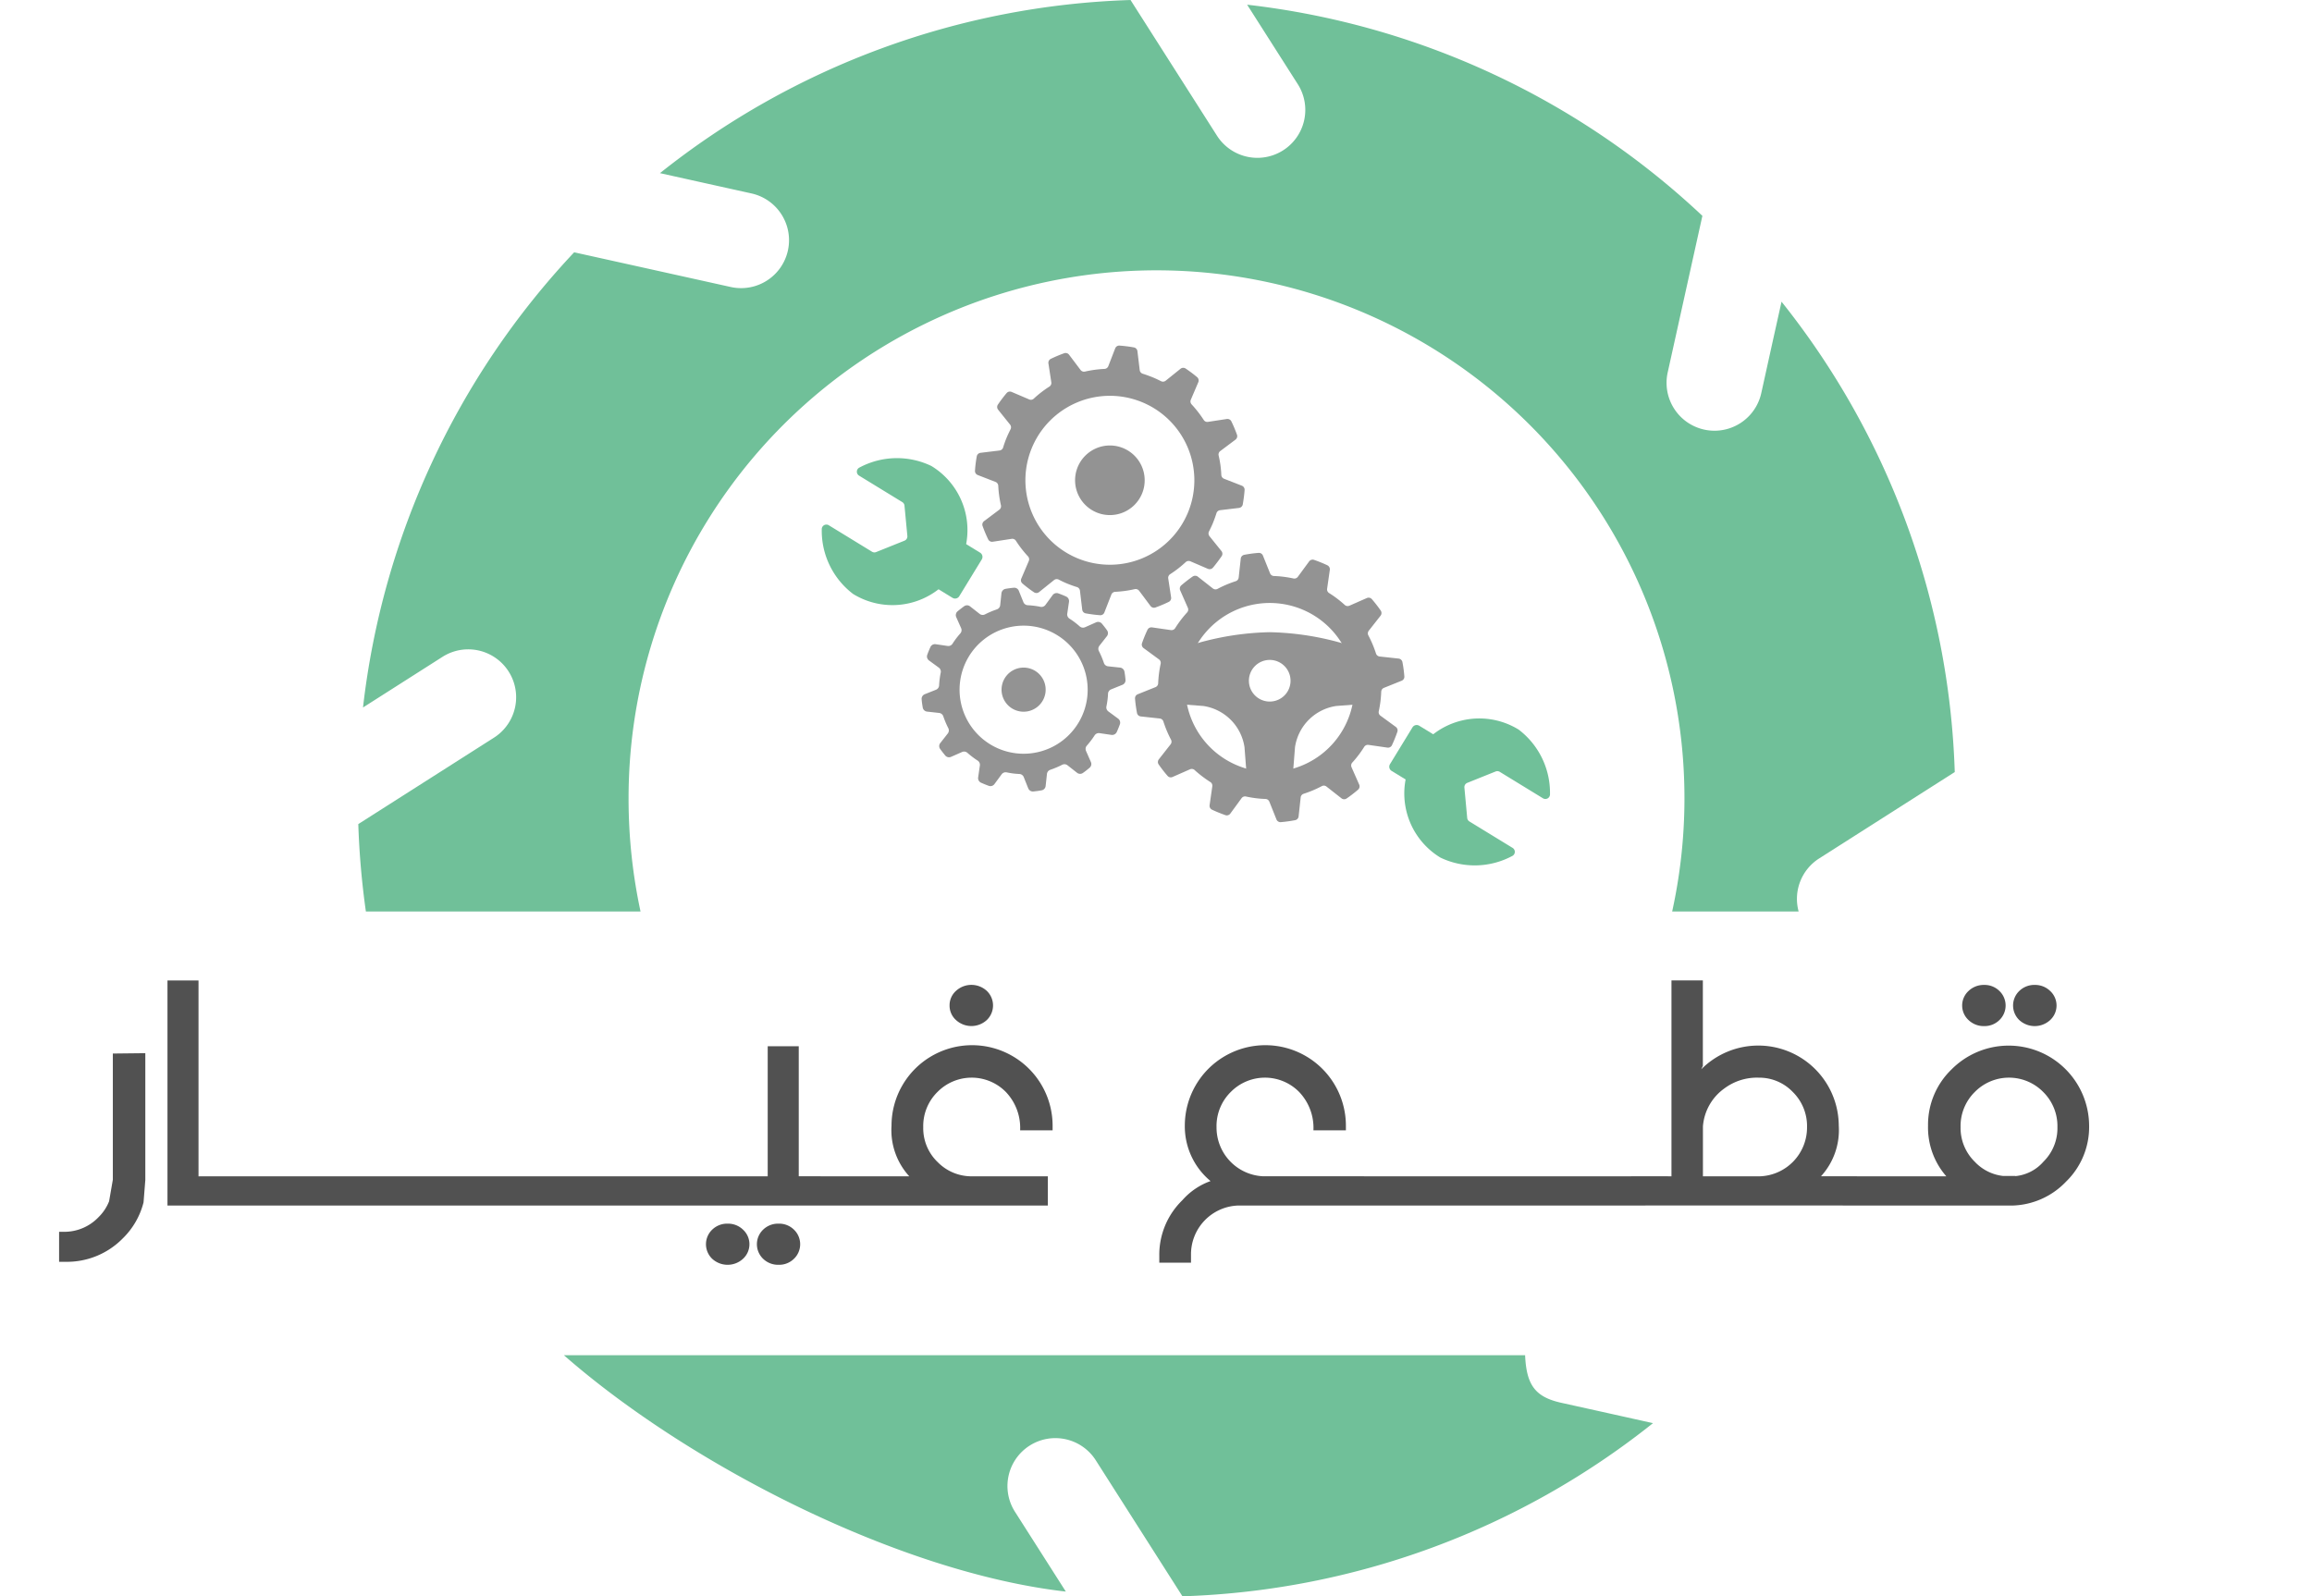 <svg xmlns="http://www.w3.org/2000/svg" width="160.486" height="110.819" viewBox="0 0 160.486 110.819">

<style>


.svg {
  animation:  svg  10s ease infinite;
  transform-box:fill-box ;
  transform-origin: center;

}


@keyframes svg {
 0%{
    transform:  rotate(0deg);
  }

  50%{   
    transform:   rotate(360deg);
  }

  100%{

    transform:  rotate(0deg);
}
}

.svg1 {
  
  animation:  svg1  10s ease infinite;
  transform-box:fill-box ;
  transform-origin: center;
}


@keyframes svg1 {
 0%{
    transform:  rotate(0deg);
  }

  50%{   
    transform:   rotate(-360deg);
  }

  100%{

    transform:  rotate(0deg);
}
}













line {
  stroke-dasharray: 1080;
  stroke-dashoffset: 1080;
  animation: dash 5s  infinite forwards;
  -webkit-animation: dash 5s  infinite forwards;
  animation-timing-function: cubic-bezier(0.195, 0.010, 0.940, 1.030);
  -webkit-animation-timing-function: cubic-bezier(0.195, 0.010, 0.940, 1.030);
	
}

.line:nth-child(even) {
	animation-delay: 1s;
  -webkit-animation-delay: 1s;
}

.line:nth-child(4n+0) {
	animation-delay: 2.2s;
  -webkit-animation-delay: 2.2s;
}

@keyframes dash {
  to {
    stroke-dashoffset: 0;
  }
  90% {
    stroke-dashoffset: 280;

  }
}

@-webkit-keyframes dash {
  to {
    stroke-dashoffset: 0;
  }
  90% {
    stroke-dashoffset: 280;

  }
}

 </style> 












  <g id="logo_green" data-name="logo green" transform="translate(-161.5 -327)">
    <path id="Path_6414" data-name="Path 6414" d="M295.88,421.082c0-.025.013.025.02,0H229.157c8.709,7.629,23.317,15.1,34.843,16.411l-3.515-5.516a3.326,3.326,0,1,1,5.61-3.574l6,9.417A55.18,55.18,0,0,0,304.758,425.8c-3.51-.78-2.066-.461-6.351-1.41C296.6,423.992,295.971,423.179,295.88,421.082Zm17.8-73.138c-.781,3.51-.459,2.063-1.407,6.351a3.326,3.326,0,0,1-6.495-1.439c1.928-8.707.773-3.492,2.408-10.872a55.27,55.27,0,0,0-31.6-14.657l3.515,5.517a3.326,3.326,0,0,1-5.61,3.575l-6-9.418a55.185,55.185,0,0,0-32.663,12.019c3.513.78,2.066.46,6.351,1.409a3.326,3.326,0,1,1-1.439,6.495c-8.731-1.934-3.406-.756-10.869-2.408a55.26,55.26,0,0,0-14.657,31.6l5.516-3.515a3.326,3.326,0,1,1,3.575,5.61l-9.418,6a56.212,56.212,0,0,0,.527,6.069h19.064a37.28,37.28,0,0,1-.83-7.875,36.647,36.647,0,1,1,72.44,7.875h8.779a3.325,3.325,0,0,1,1.42-3.681l9.417-6v0A55.13,55.13,0,0,0,313.68,347.944Z" transform="translate(-28.516)" fill="#70c099"/>
    <path id="Path_6415" data-name="Path 6415" d="M172.508,491.962v-8.756l2.254-.025v8.805l-.123,1.552a5.312,5.312,0,0,1-1.441,2.5,5.425,5.425,0,0,1-3.99,1.626h-.431v-2.082h.332a3.279,3.279,0,0,0,2.4-1.01,3.2,3.2,0,0,0,.739-1.108Zm8.756-.234v2.032H176.3V478.132h2.155v13.6Zm3.14,2.032h-4.138v-2.032H184.4Zm3.276,0h-4.138v-2.032h4.138Zm3.276,0h-4.138v-2.032h4.138Zm3.276,0h-4.138v-2.032h4.138Zm3.276,0H193.37v-2.032h4.138Zm3.276,0h-4.138v-2.032h4.138Zm3.276,0h-4.138v-2.032h4.138Zm3.276,0H203.2v-2.032h4.138Zm3.276,0h-4.138v-2.032h4.138Zm3.276,0h-4.138v-2.032h4.138Zm-.985,0v-2.032h5.062V482.7h2.155v9.027h1.515v2.032Zm2.291,1.256a1.488,1.488,0,0,1,1.059.418,1.372,1.372,0,0,1,0,2.02,1.581,1.581,0,0,1-2.143,0,1.4,1.4,0,0,1,0-2.02,1.492,1.492,0,0,1,1.084-.418Zm3.535,0a1.46,1.46,0,0,1,1.059.418,1.4,1.4,0,0,1,0,2.02,1.462,1.462,0,0,1-1.059.418,1.492,1.492,0,0,1-1.084-.418,1.4,1.4,0,0,1,0-2.02,1.49,1.49,0,0,1,1.084-.418Zm6.047-1.256h-4.138v-2.032h4.138Zm4.963-3.042a3.285,3.285,0,0,0,2.266,1.01h5.406v2.032h-13.62v-2.032h4a4.748,4.748,0,0,1-1.232-3.51,5.591,5.591,0,0,1,11.182,0v.32h-2.254a3.613,3.613,0,0,0-1-2.673,3.331,3.331,0,0,0-4.735.006,3.322,3.322,0,0,0-.991,2.445,3.263,3.263,0,0,0,.973,2.4Zm.85-10.85a1.339,1.339,0,0,1,.443-1.01,1.58,1.58,0,0,1,2.143,0,1.4,1.4,0,0,1,0,2.02,1.58,1.58,0,0,1-2.143,0,1.339,1.339,0,0,1-.443-1.01Zm16.157,13.522a4.7,4.7,0,0,1,1.958-1.33,4.936,4.936,0,0,1-1.786-3.842,5.591,5.591,0,0,1,11.182,0v.32h-2.254a3.611,3.611,0,0,0-1-2.673,3.331,3.331,0,0,0-4.735.006,3.322,3.322,0,0,0-.991,2.445,3.39,3.39,0,0,0,3.239,3.411h6.995v2.032h-8.768a3.39,3.39,0,0,0-3.239,3.411v.554h-2.2v-.455a5.283,5.283,0,0,1,1.6-3.88Zm15.763.37h-4.138v-2.032h4.138Zm3.276,0h-4.138v-2.032h4.138Zm3.276,0H264.92v-2.032h4.138Zm3.276,0H268.2v-2.032h4.138Zm3.276,0h-4.138v-2.032h4.138Zm3.276,0h-4.138v-2.032h4.138Zm1.811-2.032v-13.6h2.179v5.936l-.111.234a5.585,5.585,0,0,1,9.544,3.916,4.748,4.748,0,0,1-1.232,3.51h2.488v2.032H277.9v-2.032Zm6.17,0a3.39,3.39,0,0,0,3.239-3.411,3.322,3.322,0,0,0-.991-2.445,3.222,3.222,0,0,0-2.358-.991,3.785,3.785,0,0,0-2.377.739,3.566,3.566,0,0,0-1.5,2.648v3.461Zm9.852,2.032h-4.138v-2.032h4.138Zm3.054-2.032a5.153,5.153,0,0,1-1.268-3.51,5.334,5.334,0,0,1,1.632-3.91,5.585,5.585,0,0,1,9.55,3.91,5.282,5.282,0,0,1-1.6,3.879,5.338,5.338,0,0,1-3.744,1.663h-8.609v-2.032Zm2-.985a3.18,3.18,0,0,0,1.933.961h.862v.012a2.949,2.949,0,0,0,1.946-1,3.263,3.263,0,0,0,.973-2.4,3.322,3.322,0,0,0-.991-2.445,3.33,3.33,0,0,0-4.741,0,3.321,3.321,0,0,0-.991,2.445,3.281,3.281,0,0,0,1.01,2.426Zm.628-12.3a1.462,1.462,0,0,1,1.059.419,1.4,1.4,0,0,1,0,2.02,1.462,1.462,0,0,1-1.059.419,1.519,1.519,0,0,1-1.084-.419,1.372,1.372,0,0,1,0-2.02,1.519,1.519,0,0,1,1.084-.419Zm3.522,0a1.488,1.488,0,0,1,1.059.419,1.371,1.371,0,0,1,0,2.02,1.58,1.58,0,0,1-2.143,0,1.4,1.4,0,0,1,0-2.02,1.493,1.493,0,0,1,1.084-.419Z" transform="translate(-3.175 -83.066)" fill="#515151"/>
    <path id="Path_6416" data-name="Path 6416" d="M293.928,398.153a5.207,5.207,0,1,1-5.432,8.885,5.513,5.513,0,0,1-2.174-4.475.321.321,0,0,1,.488-.294l3,1.837a.318.318,0,0,0,.287.024l1.967-.79a.32.32,0,0,0,.2-.327l-.2-2.108a.319.319,0,0,0-.152-.244l-3-1.837a.321.321,0,0,1,.039-.568A5.511,5.511,0,0,1,293.928,398.153Z" transform="translate(-67.78 -38.804)" fill="#70c099"/>
    <path id="Path_6417" data-name="Path 6417" d="M303.855,413.726l-2.148-1.313,1.917-3.135,2.147,1.313a.342.342,0,0,1,.113.469l-1.561,2.553A.341.341,0,0,1,303.855,413.726Z" transform="translate(-76.236 -45.222)" fill="#70c099"/>
    <path id="Path_6418" data-name="Path 6418" d="M378.631,447.417a5.207,5.207,0,1,1,5.432-8.885,5.513,5.513,0,0,1,2.174,4.474.321.321,0,0,1-.488.294l-3-1.837a.321.321,0,0,0-.287-.024l-1.967.79a.32.32,0,0,0-.2.327l.195,2.108a.322.322,0,0,0,.152.244l3,1.836a.321.321,0,0,1-.039.568A5.511,5.511,0,0,1,378.631,447.417Z" transform="translate(-117.145 -60.88)" fill="#70c099"/>
    <path id="Path_6419" data-name="Path 6419" d="M375.872,438.806l2.147,1.313-1.917,3.136-2.148-1.313a.341.341,0,0,1-.113-.469l1.561-2.553A.342.342,0,0,1,375.872,438.806Z" transform="translate(-115.856 -61.423)" fill="#70c099"/>
    
  <g class="svg1">
  
    <path id="Path_6420" data-name="Path 6420" d="M324.745,391.832a5.864,5.864,0,1,1-3.213-7.645A5.865,5.865,0,0,1,324.745,391.832Zm3.733-1.839-1.236-.482a.3.3,0,0,1-.191-.265,7.328,7.328,0,0,0-.186-1.351.3.3,0,0,1,.112-.307l1.06-.795a.3.3,0,0,0,.1-.342,9.037,9.037,0,0,0-.39-.926.3.3,0,0,0-.316-.163l-1.309.2a.29.29,0,0,1-.294-.137,7.981,7.981,0,0,0-.837-1.076.3.3,0,0,1-.058-.322l.521-1.22a.305.305,0,0,0-.08-.348,9.511,9.511,0,0,0-.8-.6.3.3,0,0,0-.354.016l-1.034.831a.3.3,0,0,1-.326.028c-.2-.1-.406-.2-.62-.284s-.428-.163-.642-.23a.3.3,0,0,1-.211-.249l-.159-1.316a.3.3,0,0,0-.243-.262,9.541,9.541,0,0,0-1-.127.3.3,0,0,0-.3.191l-.479,1.239a.3.3,0,0,1-.265.189,7.7,7.7,0,0,0-1.354.185.3.3,0,0,1-.306-.112l-.8-1.06a.3.3,0,0,0-.339-.1,8.744,8.744,0,0,0-.926.389.3.3,0,0,0-.166.317l.2,1.309a.3.3,0,0,1-.135.3,7.569,7.569,0,0,0-1.079.833.29.29,0,0,1-.319.058l-1.22-.521a.3.3,0,0,0-.348.08,9.445,9.445,0,0,0-.607.8.3.3,0,0,0,.016.354l.83,1.035a.3.3,0,0,1,.032.325c-.1.2-.2.406-.287.62s-.163.428-.227.642a.3.3,0,0,1-.252.211l-1.316.16a.305.305,0,0,0-.262.242,8.967,8.967,0,0,0-.124,1,.3.3,0,0,0,.192.3l1.235.479a.3.3,0,0,1,.188.268,8,8,0,0,0,.186,1.351.3.3,0,0,1-.109.307l-1.06.795a.3.3,0,0,0-.105.338,9.818,9.818,0,0,0,.39.93.3.3,0,0,0,.316.163l1.309-.2a.3.3,0,0,1,.3.134,7.548,7.548,0,0,0,.837,1.08.3.3,0,0,1,.057.322l-.52,1.22a.29.29,0,0,0,.08.345,8.711,8.711,0,0,0,.8.607.3.3,0,0,0,.358-.016l1.034-.831a.3.3,0,0,1,.326-.032,6.606,6.606,0,0,0,.616.287c.214.087.428.163.645.23a.3.3,0,0,1,.211.249l.157,1.316a.3.3,0,0,0,.242.262,9.542,9.542,0,0,0,1,.128.3.3,0,0,0,.3-.2l.482-1.235a.3.3,0,0,1,.265-.189,7.606,7.606,0,0,0,1.35-.185.309.309,0,0,1,.31.109l.792,1.06a.3.3,0,0,0,.341.105,9.418,9.418,0,0,0,.926-.39.3.3,0,0,0,.163-.316l-.2-1.309a.3.3,0,0,1,.137-.3,7.722,7.722,0,0,0,1.076-.837.308.308,0,0,1,.322-.057l1.22.524a.305.305,0,0,0,.348-.08c.214-.255.415-.524.607-.8a.3.3,0,0,0-.019-.358l-.83-1.032a.306.306,0,0,1-.029-.329c.1-.2.2-.405.284-.616s.163-.428.23-.642a.3.3,0,0,1,.249-.214l1.319-.157a.3.3,0,0,0,.259-.243,9.771,9.771,0,0,0,.128-1A.3.3,0,0,0,328.478,389.993Z" transform="translate(-80.774 -29.274)" fill="#939393"/>
  </g>
   <g class="svg"> 
    <path id="Path_6421" data-name="Path 6421" d="M349.781,422.3a5.864,5.864,0,1,1-5.084-6.553A5.863,5.863,0,0,1,349.781,422.3Zm3.391-2.5a.307.307,0,0,0-.265-.24l-1.319-.144a.3.3,0,0,1-.25-.207,7.889,7.889,0,0,0-.53-1.258.3.3,0,0,1,.029-.326l.818-1.041a.3.3,0,0,0,.013-.354,9.352,9.352,0,0,0-.617-.795.3.3,0,0,0-.348-.077l-1.214.533a.3.3,0,0,1-.322-.055,7.423,7.423,0,0,0-1.085-.824.3.3,0,0,1-.137-.3l.188-1.312a.309.309,0,0,0-.169-.316,9.133,9.133,0,0,0-.93-.377.3.3,0,0,0-.338.109l-.785,1.07a.3.3,0,0,1-.307.112q-.33-.072-.671-.115c-.23-.029-.457-.048-.68-.054a.3.3,0,0,1-.268-.188l-.495-1.229a.3.3,0,0,0-.3-.189,8.491,8.491,0,0,0-1,.135.3.3,0,0,0-.24.262l-.144,1.319a.3.3,0,0,1-.211.252,7.627,7.627,0,0,0-1.255.53.3.3,0,0,1-.326-.029l-1.041-.817a.307.307,0,0,0-.358-.013,9.744,9.744,0,0,0-.795.616.3.3,0,0,0-.074.348l.534,1.213a.3.3,0,0,1-.054.319,7.615,7.615,0,0,0-.827,1.089.3.3,0,0,1-.294.137l-1.316-.189a.3.3,0,0,0-.313.169,9.107,9.107,0,0,0-.38.929.3.3,0,0,0,.109.339l1.07.785a.3.3,0,0,1,.115.307q-.072.33-.115.67t-.057.681a.3.3,0,0,1-.186.268l-1.233.495a.3.3,0,0,0-.188.3,9.231,9.231,0,0,0,.137,1,.3.3,0,0,0,.262.239l1.319.144a.3.3,0,0,1,.252.21,7.835,7.835,0,0,0,.526,1.255.3.3,0,0,1-.025.326l-.817,1.041a.3.3,0,0,0-.013.358,9.348,9.348,0,0,0,.617.792.293.293,0,0,0,.348.077l1.211-.533a.3.3,0,0,1,.322.054,7.825,7.825,0,0,0,1.085.827.3.3,0,0,1,.141.294l-.188,1.316a.3.3,0,0,0,.166.313c.3.141.613.268.932.38a.3.3,0,0,0,.339-.109l.782-1.07a.3.3,0,0,1,.309-.115c.218.048.444.086.671.115s.454.048.68.054a.3.3,0,0,1,.268.188l.492,1.23a.3.3,0,0,0,.3.192,9.6,9.6,0,0,0,1-.137.3.3,0,0,0,.239-.262l.144-1.319a.3.3,0,0,1,.207-.252,7.662,7.662,0,0,0,1.258-.53.3.3,0,0,1,.326.029l1.041.817a.3.3,0,0,0,.354.013,8.839,8.839,0,0,0,.8-.616.3.3,0,0,0,.077-.348l-.534-1.21a.3.3,0,0,1,.054-.322,7.535,7.535,0,0,0,.824-1.086.3.3,0,0,1,.3-.141l1.312.189a.3.3,0,0,0,.316-.166,9.493,9.493,0,0,0,.377-.933.3.3,0,0,0-.109-.338l-1.07-.782a.3.3,0,0,1-.112-.31c.048-.22.086-.444.115-.671s.045-.454.055-.68a.3.3,0,0,1,.188-.268l1.229-.495a.294.294,0,0,0,.188-.3A8.783,8.783,0,0,0,353.172,419.8Z" transform="translate(-94.324 -46.84)" fill="#939393"/>
   </g>
    
    <g class="svg1">
      <path id="Path_6422" data-name="Path 6422" d="M313.206,425.232a4.446,4.446,0,1,1-3.854-4.969A4.448,4.448,0,0,1,313.206,425.232Zm2.587-1.814a.345.345,0,0,0-.3-.278l-.84-.09a.345.345,0,0,1-.287-.236,5.962,5.962,0,0,0-.345-.817.346.346,0,0,1,.032-.371l.521-.664a.341.341,0,0,0,.013-.409c-.112-.159-.233-.316-.361-.466a.343.343,0,0,0-.4-.09l-.77.342a.349.349,0,0,1-.37-.061,5.333,5.333,0,0,0-.706-.536.349.349,0,0,1-.157-.338l.122-.837a.347.347,0,0,0-.2-.361c-.176-.08-.358-.153-.543-.22a.345.345,0,0,0-.393.121l-.5.683a.348.348,0,0,1-.348.131c-.144-.032-.291-.055-.437-.073s-.3-.032-.444-.038a.345.345,0,0,1-.3-.214l-.316-.782a.339.339,0,0,0-.348-.218c-.195.016-.39.045-.581.077a.354.354,0,0,0-.278.3l-.089.84a.344.344,0,0,1-.236.287,5.992,5.992,0,0,0-.817.345.346.346,0,0,1-.37-.032l-.664-.521a.341.341,0,0,0-.409-.016c-.159.115-.316.236-.466.361a.348.348,0,0,0-.089.4l.342.769a.34.34,0,0,1-.064.367,5.715,5.715,0,0,0-.533.705.344.344,0,0,1-.338.16l-.837-.122a.343.343,0,0,0-.361.195c-.08.176-.154.358-.221.543a.342.342,0,0,0,.122.39l.683.5a.346.346,0,0,1,.131.348c-.032.144-.054.29-.073.437s-.032.294-.039.441a.345.345,0,0,1-.214.306l-.785.313a.345.345,0,0,0-.214.348c.016.2.045.39.077.581a.345.345,0,0,0,.3.277l.84.093a.346.346,0,0,1,.287.236,6.23,6.23,0,0,0,.345.817.345.345,0,0,1-.032.37l-.52.664a.339.339,0,0,0-.016.408c.115.16.236.313.36.463a.343.343,0,0,0,.4.09l.77-.338a.345.345,0,0,1,.367.06,6.067,6.067,0,0,0,.706.536.345.345,0,0,1,.159.339l-.121.833a.348.348,0,0,0,.2.364c.176.08.358.153.543.22a.344.344,0,0,0,.39-.125l.5-.68a.347.347,0,0,1,.348-.131c.144.029.29.055.437.074s.294.031.441.038a.341.341,0,0,1,.306.214l.313.782a.347.347,0,0,0,.348.218c.2-.019.39-.045.581-.08a.34.34,0,0,0,.278-.3l.092-.84a.346.346,0,0,1,.236-.287,6.076,6.076,0,0,0,.817-.345.347.347,0,0,1,.371.032l.664.521a.339.339,0,0,0,.408.013c.16-.112.313-.233.463-.361a.339.339,0,0,0,.09-.4l-.339-.77a.35.35,0,0,1,.061-.37,5.947,5.947,0,0,0,.536-.706.349.349,0,0,1,.339-.157l.833.122a.352.352,0,0,0,.364-.195c.08-.176.154-.358.22-.543a.347.347,0,0,0-.124-.393l-.68-.5a.348.348,0,0,1-.131-.348c.029-.144.054-.291.073-.437s.032-.3.038-.444a.34.34,0,0,1,.214-.3l.782-.316a.341.341,0,0,0,.217-.348C315.853,423.8,315.828,423.61,315.793,423.418Z" transform="translate(-76.241 -49.793)" fill="#939393"/>
    </g>
    <path id="Path_6423" data-name="Path 6423" d="M347.128,429.264a1.445,1.445,0,1,1,1.443-1.443A1.443,1.443,0,0,1,347.128,429.264Zm0-4.815a19.648,19.648,0,0,0-6.754,1.348l.019,3.612,2.124.163a3.394,3.394,0,0,1,2.858,2.861l.163,2.12h3.177l.166-2.12a3.394,3.394,0,0,1,2.858-2.861l2.12-.163.019-3.612A19.644,19.644,0,0,0,347.128,424.449Z" transform="translate(-97.489 -53.56)" fill="#939393"/>
    <path id="Path_6424" data-name="Path 6424" d="M315.561,429.907a1.531,1.531,0,1,1-.587.117A1.521,1.521,0,0,1,315.561,429.907Z" transform="translate(-83.008 -56.56)" fill="#939393"/>
    <path id="Path_6425" data-name="Path 6425" d="M327.782,395.669a2.416,2.416,0,0,1,2.369,2.887,2.379,2.379,0,0,1-.137.454,2.419,2.419,0,0,1-1.307,1.307,2.417,2.417,0,0,1-1.849,0,2.419,2.419,0,0,1-1.445-1.761,2.416,2.416,0,0,1,.661-2.179,2.416,2.416,0,0,1,1.708-.708Z" transform="translate(-89.24 -37.742)" fill="#939393"/>
    <line id="Line_334" data-name="Line 334" x2="157.486" transform="translate(163 390.284)" fill="none" stroke="#70c099" stroke-linecap="round" stroke-linejoin="round" stroke-width="3"/>
    <line id="Line_335" data-name="Line 335" x2="157.486" transform="translate(163 421.081)" fill="none" stroke="#70c099" stroke-linecap="round" stroke-linejoin="round" stroke-width="3"/>
  </g>
</svg>
